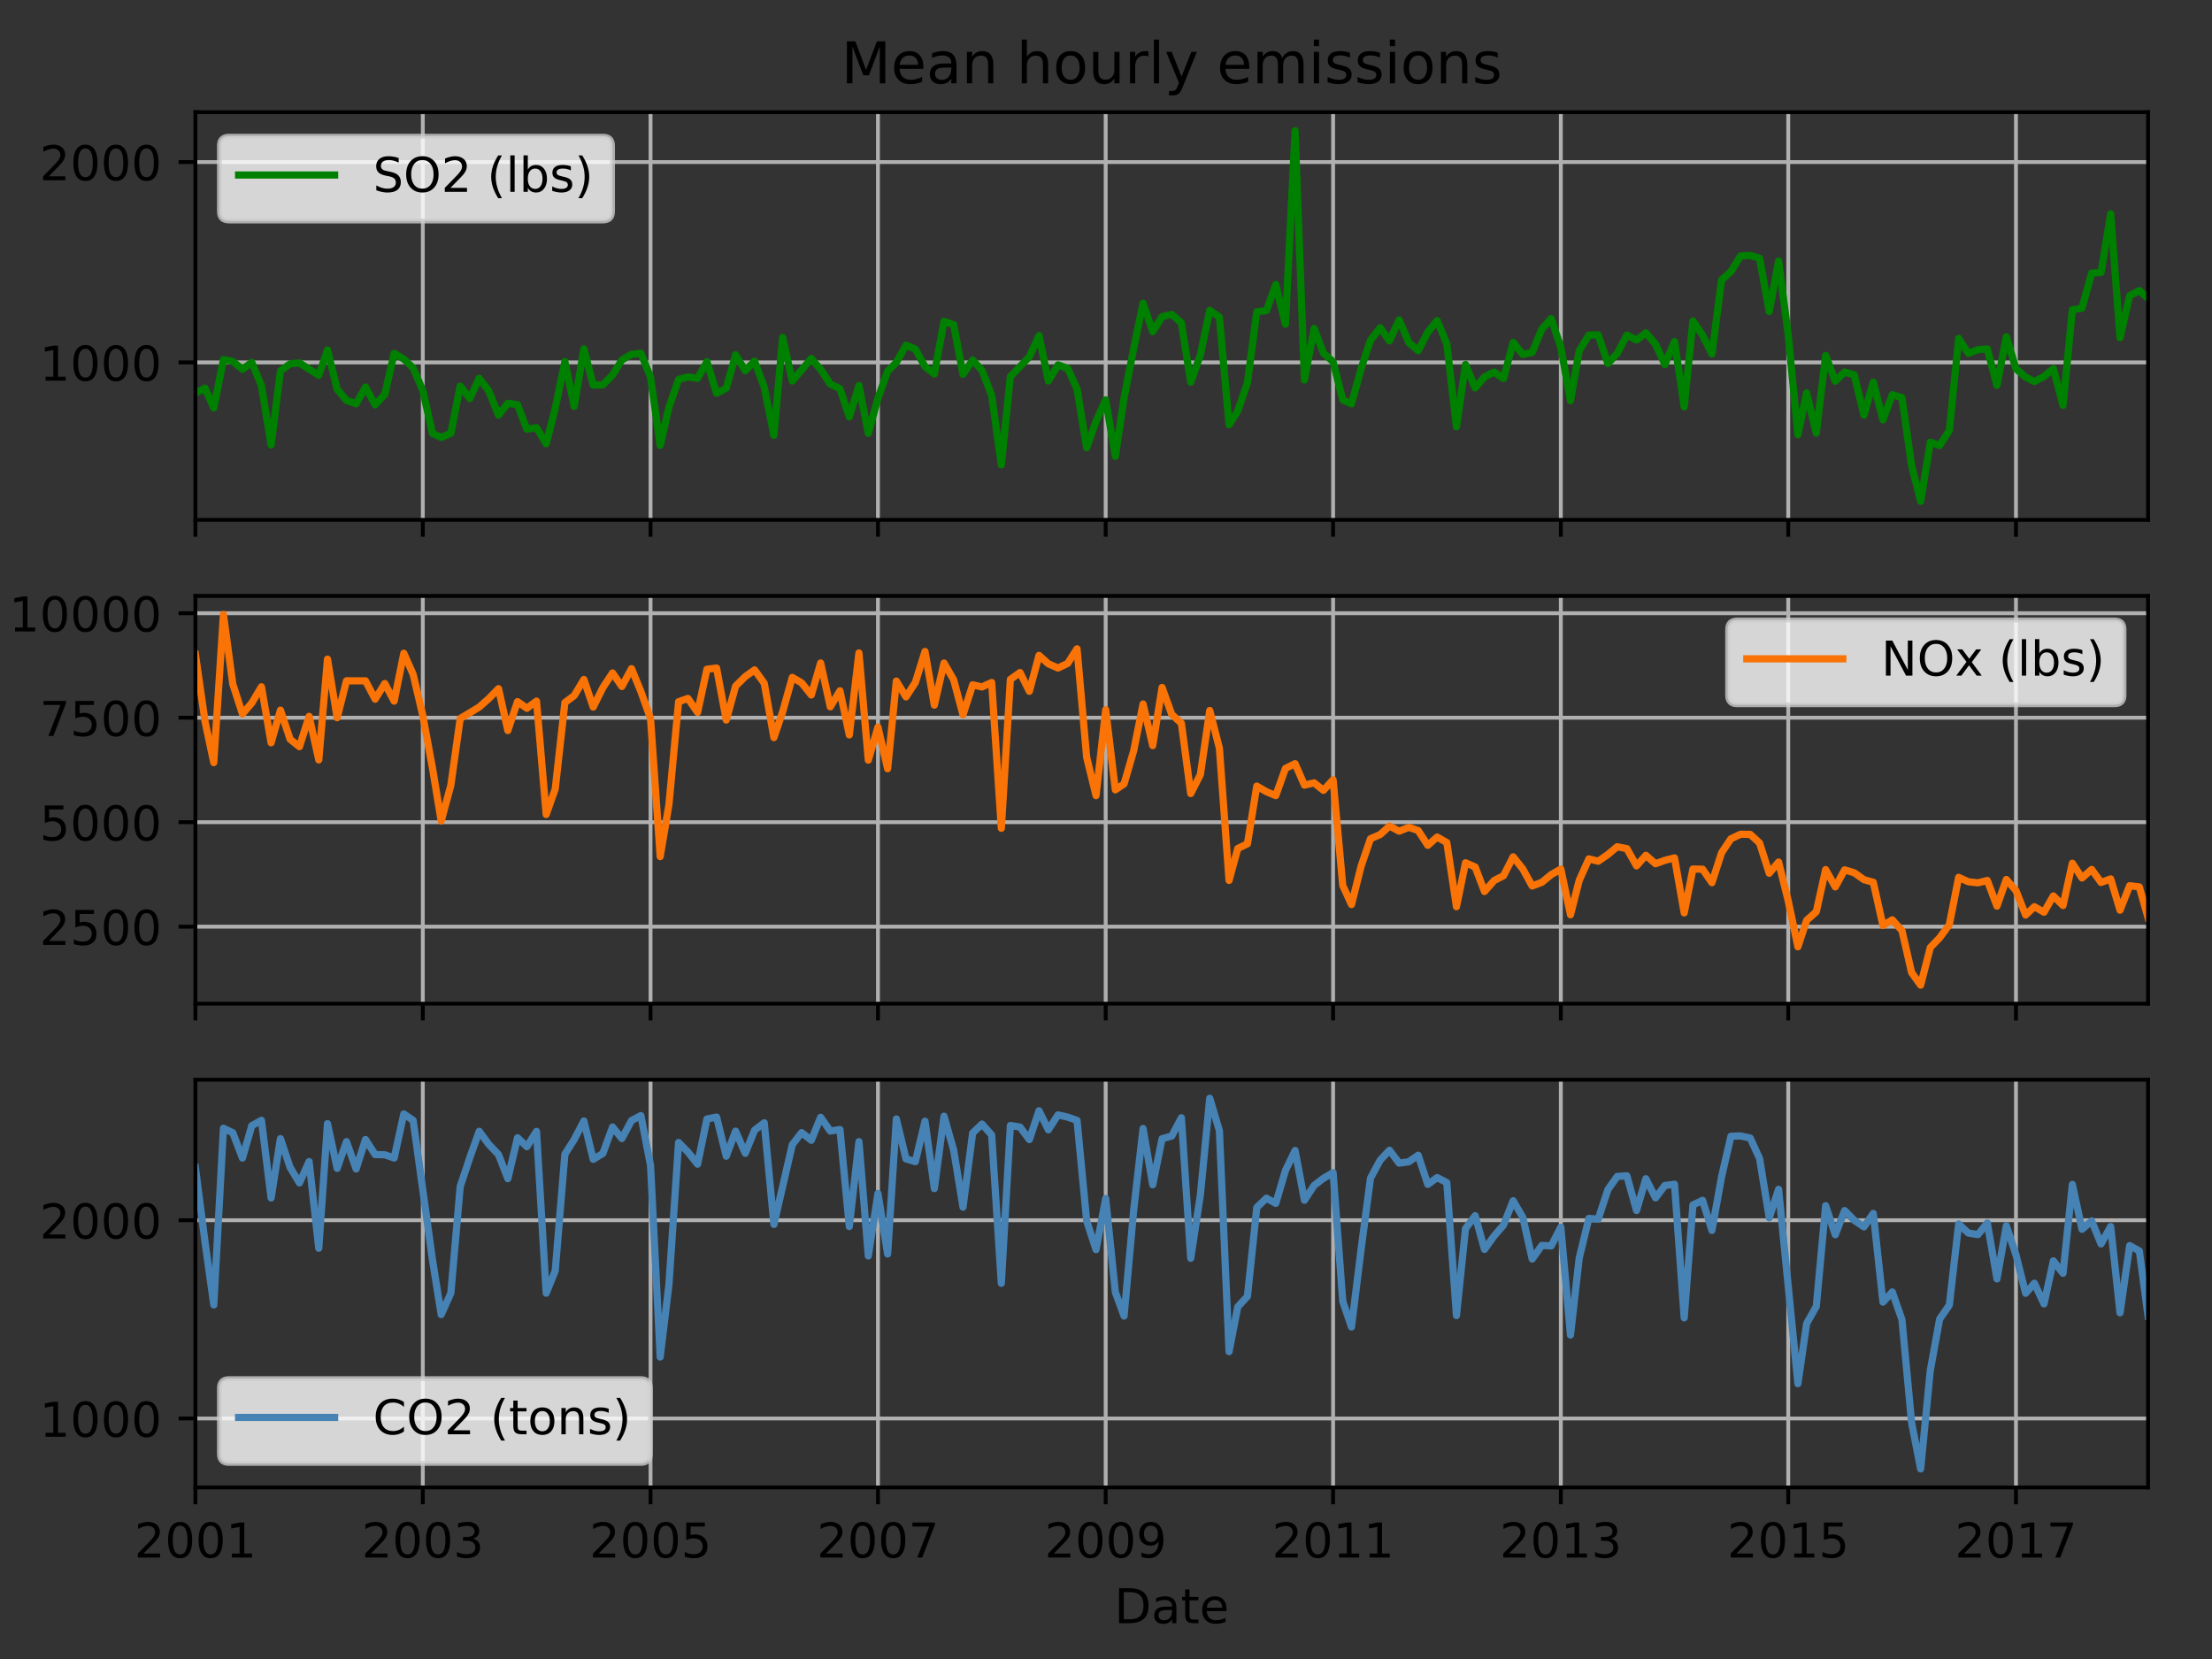 <?xml version="1.0" encoding="utf-8" standalone="no"?>
<!DOCTYPE svg PUBLIC "-//W3C//DTD SVG 1.1//EN"
  "http://www.w3.org/Graphics/SVG/1.1/DTD/svg11.dtd">
<!-- Created with matplotlib (http://matplotlib.org/) -->
<svg height="345.6pt" version="1.1" viewBox="0 0 460.8 345.6" width="460.8pt" xmlns="http://www.w3.org/2000/svg" xmlns:xlink="http://www.w3.org/1999/xlink">
 <rect x="0" y="0" width="460.8" height="345.6" fill="#333333" stroke="none"/>
 <defs>
  <style type="text/css">
*{stroke-linecap:butt;stroke-linejoin:round;}
  </style>
 </defs>
 <g id="figure_1">
  <g id="patch_1">
   <path d="M 0 345.6 
L 460.8 345.6 
L 460.8 0 
L 0 0 
z
" style="fill:none;"/>
  </g>
  <g id="axes_1">
   <g id="patch_2">
    <path d="M 40.705 108.305 
L 447.48 108.305 
L 447.48 23.365 
L 40.705 23.365 
z
" style="fill:none;"/>
   </g>
   <g id="matplotlib.axis_1">
    <g id="xtick_1">
     <g id="line2d_1">
      <path clip-path="url(#p9b82c28b2f)" d="M 40.705 108.305 
L 40.705 23.365 
" style="fill:none;stroke:#b0b0b0;stroke-linecap:square;stroke-width:0.8;"/>
     </g>
     <g id="line2d_2">
      <defs>
       <path d="M 0 0 
L 0 3.5 
" id="mf85a3e4e54" style="stroke:#000000;stroke-width:0.8;"/>
      </defs>
      <g>
       <use style="stroke:#000000;stroke-width:0.8;" x="40.705" xlink:href="#mf85a3e4e54" y="108.305"/>
      </g>
     </g>
    </g>
    <g id="xtick_2">
     <g id="line2d_3">
      <path clip-path="url(#p9b82c28b2f)" d="M 88.08 108.305 
L 88.08 23.365 
" style="fill:none;stroke:#b0b0b0;stroke-linecap:square;stroke-width:0.8;"/>
     </g>
     <g id="line2d_4">
      <g>
       <use style="stroke:#000000;stroke-width:0.8;" x="88.08" xlink:href="#mf85a3e4e54" y="108.305"/>
      </g>
     </g>
    </g>
    <g id="xtick_3">
     <g id="line2d_5">
      <path clip-path="url(#p9b82c28b2f)" d="M 135.52 108.305 
L 135.52 23.365 
" style="fill:none;stroke:#b0b0b0;stroke-linecap:square;stroke-width:0.8;"/>
     </g>
     <g id="line2d_6">
      <g>
       <use style="stroke:#000000;stroke-width:0.8;" x="135.52" xlink:href="#mf85a3e4e54" y="108.305"/>
      </g>
     </g>
    </g>
    <g id="xtick_4">
     <g id="line2d_7">
      <path clip-path="url(#p9b82c28b2f)" d="M 182.895 108.305 
L 182.895 23.365 
" style="fill:none;stroke:#b0b0b0;stroke-linecap:square;stroke-width:0.8;"/>
     </g>
     <g id="line2d_8">
      <g>
       <use style="stroke:#000000;stroke-width:0.8;" x="182.895" xlink:href="#mf85a3e4e54" y="108.305"/>
      </g>
     </g>
    </g>
    <g id="xtick_5">
     <g id="line2d_9">
      <path clip-path="url(#p9b82c28b2f)" d="M 230.334 108.305 
L 230.334 23.365 
" style="fill:none;stroke:#b0b0b0;stroke-linecap:square;stroke-width:0.8;"/>
     </g>
     <g id="line2d_10">
      <g>
       <use style="stroke:#000000;stroke-width:0.8;" x="230.334" xlink:href="#mf85a3e4e54" y="108.305"/>
      </g>
     </g>
    </g>
    <g id="xtick_6">
     <g id="line2d_11">
      <path clip-path="url(#p9b82c28b2f)" d="M 277.709 108.305 
L 277.709 23.365 
" style="fill:none;stroke:#b0b0b0;stroke-linecap:square;stroke-width:0.8;"/>
     </g>
     <g id="line2d_12">
      <g>
       <use style="stroke:#000000;stroke-width:0.8;" x="277.709" xlink:href="#mf85a3e4e54" y="108.305"/>
      </g>
     </g>
    </g>
    <g id="xtick_7">
     <g id="line2d_13">
      <path clip-path="url(#p9b82c28b2f)" d="M 325.149 108.305 
L 325.149 23.365 
" style="fill:none;stroke:#b0b0b0;stroke-linecap:square;stroke-width:0.8;"/>
     </g>
     <g id="line2d_14">
      <g>
       <use style="stroke:#000000;stroke-width:0.8;" x="325.149" xlink:href="#mf85a3e4e54" y="108.305"/>
      </g>
     </g>
    </g>
    <g id="xtick_8">
     <g id="line2d_15">
      <path clip-path="url(#p9b82c28b2f)" d="M 372.524 108.305 
L 372.524 23.365 
" style="fill:none;stroke:#b0b0b0;stroke-linecap:square;stroke-width:0.8;"/>
     </g>
     <g id="line2d_16">
      <g>
       <use style="stroke:#000000;stroke-width:0.8;" x="372.524" xlink:href="#mf85a3e4e54" y="108.305"/>
      </g>
     </g>
    </g>
    <g id="xtick_9">
     <g id="line2d_17">
      <path clip-path="url(#p9b82c28b2f)" d="M 419.964 108.305 
L 419.964 23.365 
" style="fill:none;stroke:#b0b0b0;stroke-linecap:square;stroke-width:0.8;"/>
     </g>
     <g id="line2d_18">
      <g>
       <use style="stroke:#000000;stroke-width:0.8;" x="419.964" xlink:href="#mf85a3e4e54" y="108.305"/>
      </g>
     </g>
    </g>
   </g>
   <g id="matplotlib.axis_2">
    <g id="ytick_1">
     <g id="line2d_19">
      <path clip-path="url(#p9b82c28b2f)" d="M 40.705 75.498 
L 447.48 75.498 
" style="fill:none;stroke:#b0b0b0;stroke-linecap:square;stroke-width:0.8;"/>
     </g>
     <g id="line2d_20">
      <defs>
       <path d="M 0 0 
L -3.5 0 
" id="m826bc22b72" style="stroke:#000000;stroke-width:0.8;"/>
      </defs>
      <g>
       <use style="stroke:#000000;stroke-width:0.8;" x="40.705" xlink:href="#m826bc22b72" y="75.498"/>
      </g>
     </g>
     <g id="text_1">
      <!-- 1000 -->
      <defs>
       <path d="M 12.406 8.297 
L 28.516 8.297 
L 28.516 63.922 
L 10.984 60.406 
L 10.984 69.391 
L 28.422 72.906 
L 38.281 72.906 
L 38.281 8.297 
L 54.391 8.297 
L 54.391 0 
L 12.406 0 
z
" id="DejaVuSans-31"/>
       <path d="M 31.781 66.406 
Q 24.172 66.406 20.328 58.906 
Q 16.5 51.422 16.5 36.375 
Q 16.5 21.391 20.328 13.891 
Q 24.172 6.391 31.781 6.391 
Q 39.453 6.391 43.281 13.891 
Q 47.125 21.391 47.125 36.375 
Q 47.125 51.422 43.281 58.906 
Q 39.453 66.406 31.781 66.406 
z
M 31.781 74.219 
Q 44.047 74.219 50.516 64.516 
Q 56.984 54.828 56.984 36.375 
Q 56.984 17.969 50.516 8.266 
Q 44.047 -1.422 31.781 -1.422 
Q 19.531 -1.422 13.062 8.266 
Q 6.594 17.969 6.594 36.375 
Q 6.594 54.828 13.062 64.516 
Q 19.531 74.219 31.781 74.219 
z
" id="DejaVuSans-30"/>
      </defs>
      <g transform="translate(8.255 79.297)scale(0.1 -0.1)">
       <use xlink:href="#DejaVuSans-31"/>
       <use x="63.623" xlink:href="#DejaVuSans-30"/>
       <use x="127.246" xlink:href="#DejaVuSans-30"/>
       <use x="190.869" xlink:href="#DejaVuSans-30"/>
      </g>
     </g>
    </g>
    <g id="ytick_2">
     <g id="line2d_21">
      <path clip-path="url(#p9b82c28b2f)" d="M 40.705 33.757 
L 447.48 33.757 
" style="fill:none;stroke:#b0b0b0;stroke-linecap:square;stroke-width:0.8;"/>
     </g>
     <g id="line2d_22">
      <g>
       <use style="stroke:#000000;stroke-width:0.8;" x="40.705" xlink:href="#m826bc22b72" y="33.757"/>
      </g>
     </g>
     <g id="text_2">
      <!-- 2000 -->
      <defs>
       <path d="M 19.188 8.297 
L 53.609 8.297 
L 53.609 0 
L 7.328 0 
L 7.328 8.297 
Q 12.938 14.109 22.625 23.891 
Q 32.328 33.688 34.812 36.531 
Q 39.547 41.844 41.422 45.531 
Q 43.312 49.219 43.312 52.781 
Q 43.312 58.594 39.234 62.25 
Q 35.156 65.922 28.609 65.922 
Q 23.969 65.922 18.812 64.312 
Q 13.672 62.703 7.812 59.422 
L 7.812 69.391 
Q 13.766 71.781 18.938 73 
Q 24.125 74.219 28.422 74.219 
Q 39.75 74.219 46.484 68.547 
Q 53.219 62.891 53.219 53.422 
Q 53.219 48.922 51.531 44.891 
Q 49.859 40.875 45.406 35.406 
Q 44.188 33.984 37.641 27.219 
Q 31.109 20.453 19.188 8.297 
z
" id="DejaVuSans-32"/>
      </defs>
      <g transform="translate(8.255 37.556)scale(0.1 -0.1)">
       <use xlink:href="#DejaVuSans-32"/>
       <use x="63.623" xlink:href="#DejaVuSans-30"/>
       <use x="127.246" xlink:href="#DejaVuSans-30"/>
       <use x="190.869" xlink:href="#DejaVuSans-30"/>
      </g>
     </g>
    </g>
   </g>
   <g id="line2d_23">
    <path clip-path="url(#p9b82c28b2f)" d="M 40.705 81.871 
L 42.717 80.866 
L 44.534 84.978 
L 46.546 74.907 
L 48.493 75.292 
L 50.504 76.924 
L 52.451 75.485 
L 54.463 80.332 
L 56.475 92.694 
L 58.422 77.264 
L 60.434 75.796 
L 62.381 75.608 
L 66.404 78.176 
L 68.221 72.914 
L 70.233 81.072 
L 72.18 83.418 
L 74.192 84.115 
L 76.139 80.639 
L 78.151 84.328 
L 80.162 82.152 
L 82.109 73.612 
L 84.121 74.794 
L 86.068 76.655 
L 88.08 81.373 
L 90.092 90.298 
L 91.909 91.12 
L 93.921 90.242 
L 95.868 80.433 
L 97.879 83.023 
L 99.826 78.796 
L 101.838 81.458 
L 103.85 86.472 
L 105.797 84.006 
L 107.809 84.308 
L 109.756 89.411 
L 111.767 89.088 
L 113.779 92.441 
L 115.661 85.067 
L 117.673 75.31 
L 119.62 84.661 
L 121.632 72.663 
L 123.579 80.205 
L 125.59 80.183 
L 127.602 78.127 
L 129.549 74.98 
L 131.561 73.816 
L 133.508 73.598 
L 135.52 78.548 
L 137.531 92.766 
L 139.349 84.84 
L 141.36 79.043 
L 143.307 78.518 
L 145.319 78.824 
L 147.266 75.342 
L 149.278 81.919 
L 151.29 80.876 
L 153.237 73.908 
L 155.248 77.218 
L 157.195 75.223 
L 159.207 80.664 
L 161.219 90.681 
L 163.036 70.287 
L 165.048 79.367 
L 169.007 74.674 
L 170.953 76.945 
L 172.965 80.006 
L 174.977 80.985 
L 176.924 86.853 
L 178.936 80.31 
L 180.883 90.278 
L 182.895 82.953 
L 184.906 77.35 
L 186.723 75.497 
L 188.735 71.903 
L 190.682 72.722 
L 192.694 76.365 
L 194.641 77.902 
L 196.653 66.951 
L 198.665 67.638 
L 200.611 77.976 
L 202.623 75 
L 204.57 77.163 
L 206.582 82.367 
L 208.594 96.841 
L 210.476 78.448 
L 214.435 74.33 
L 216.446 69.914 
L 218.393 79.378 
L 220.405 76.004 
L 222.417 76.743 
L 224.364 81.03 
L 226.376 93.277 
L 228.323 87.74 
L 230.334 83.306 
L 232.346 95.067 
L 234.163 82.915 
L 236.175 72.547 
L 238.122 63.16 
L 240.134 69.097 
L 242.081 65.961 
L 244.093 65.493 
L 246.104 67.26 
L 248.051 79.622 
L 250.063 73.92 
L 252.01 64.642 
L 254.022 66.062 
L 256.034 88.471 
L 257.851 85.611 
L 259.862 79.731 
L 261.809 64.929 
L 263.821 64.708 
L 265.768 59.268 
L 267.78 67.541 
L 269.792 27.226 
L 271.739 79.165 
L 273.75 68.43 
L 275.697 73.548 
L 277.709 75.363 
L 279.721 83.298 
L 281.538 84.129 
L 283.55 76.783 
L 285.497 70.874 
L 287.509 68.268 
L 289.456 71.003 
L 291.467 66.627 
L 293.479 71.354 
L 295.426 73.056 
L 297.438 69.204 
L 299.385 66.784 
L 301.397 71.622 
L 303.408 88.923 
L 305.29 75.923 
L 307.302 80.807 
L 309.249 78.509 
L 311.261 77.494 
L 313.208 78.846 
L 315.22 71.321 
L 317.232 73.842 
L 319.178 73.403 
L 321.19 68.566 
L 323.137 66.367 
L 325.149 72.355 
L 327.161 83.46 
L 328.978 73.075 
L 330.99 69.8 
L 332.937 69.769 
L 334.948 75.743 
L 336.895 73.637 
L 338.907 69.801 
L 340.919 70.845 
L 342.866 69.332 
L 344.878 71.693 
L 346.825 75.945 
L 348.836 71.135 
L 350.848 84.752 
L 352.665 66.869 
L 354.677 69.828 
L 356.624 73.738 
L 358.636 58.314 
L 360.583 56.574 
L 362.595 53.318 
L 364.606 53.212 
L 366.553 53.791 
L 368.565 64.899 
L 370.512 54.385 
L 372.524 69.811 
L 374.536 90.562 
L 376.353 81.849 
L 378.365 90.234 
L 380.312 74.047 
L 382.323 79.41 
L 384.27 77.504 
L 386.282 78.103 
L 388.294 86.482 
L 390.241 79.608 
L 392.253 87.457 
L 394.199 82.214 
L 396.211 82.844 
L 398.223 96.999 
L 400.105 104.444 
L 402.117 92.12 
L 404.064 92.812 
L 406.076 89.674 
L 408.023 70.488 
L 410.034 73.618 
L 412.046 72.826 
L 413.993 72.691 
L 416.005 80.27 
L 417.952 70.145 
L 419.964 76.828 
L 421.975 78.56 
L 423.793 79.477 
L 425.804 78.427 
L 427.751 76.794 
L 429.763 84.455 
L 431.71 64.541 
L 433.722 64.201 
L 435.734 56.872 
L 437.681 56.785 
L 439.692 44.558 
L 441.639 70.343 
L 443.651 61.589 
L 445.663 60.538 
L 447.48 62.171 
L 447.48 62.171 
" style="fill:none;stroke:#008000;stroke-linecap:square;stroke-width:1.5;"/>
   </g>
   <g id="patch_3">
    <path d="M 40.705 108.305 
L 40.705 23.365 
" style="fill:none;stroke:#000000;stroke-linecap:square;stroke-linejoin:miter;stroke-width:0.8;"/>
   </g>
   <g id="patch_4">
    <path d="M 447.48 108.305 
L 447.48 23.365 
" style="fill:none;stroke:#000000;stroke-linecap:square;stroke-linejoin:miter;stroke-width:0.8;"/>
   </g>
   <g id="patch_5">
    <path d="M 40.705 108.305 
L 447.48 108.305 
" style="fill:none;stroke:#000000;stroke-linecap:square;stroke-linejoin:miter;stroke-width:0.8;"/>
   </g>
   <g id="patch_6">
    <path d="M 40.705 23.365 
L 447.48 23.365 
" style="fill:none;stroke:#000000;stroke-linecap:square;stroke-linejoin:miter;stroke-width:0.8;"/>
   </g>
   <g id="text_3">
    <!-- Mean hourly emissions -->
    <defs>
     <path d="M 9.812 72.906 
L 24.516 72.906 
L 43.109 23.297 
L 61.812 72.906 
L 76.516 72.906 
L 76.516 0 
L 66.891 0 
L 66.891 64.016 
L 48.094 14.016 
L 38.188 14.016 
L 19.391 64.016 
L 19.391 0 
L 9.812 0 
z
" id="DejaVuSans-4d"/>
     <path d="M 56.203 29.594 
L 56.203 25.203 
L 14.891 25.203 
Q 15.484 15.922 20.484 11.062 
Q 25.484 6.203 34.422 6.203 
Q 39.594 6.203 44.453 7.469 
Q 49.312 8.734 54.109 11.281 
L 54.109 2.781 
Q 49.266 0.734 44.188 -0.344 
Q 39.109 -1.422 33.891 -1.422 
Q 20.797 -1.422 13.156 6.188 
Q 5.516 13.812 5.516 26.812 
Q 5.516 40.234 12.766 48.109 
Q 20.016 56 32.328 56 
Q 43.359 56 49.781 48.891 
Q 56.203 41.797 56.203 29.594 
z
M 47.219 32.234 
Q 47.125 39.594 43.094 43.984 
Q 39.062 48.391 32.422 48.391 
Q 24.906 48.391 20.391 44.141 
Q 15.875 39.891 15.188 32.172 
z
" id="DejaVuSans-65"/>
     <path d="M 34.281 27.484 
Q 23.391 27.484 19.188 25 
Q 14.984 22.516 14.984 16.5 
Q 14.984 11.719 18.141 8.906 
Q 21.297 6.109 26.703 6.109 
Q 34.188 6.109 38.703 11.406 
Q 43.219 16.703 43.219 25.484 
L 43.219 27.484 
z
M 52.203 31.203 
L 52.203 0 
L 43.219 0 
L 43.219 8.297 
Q 40.141 3.328 35.547 0.953 
Q 30.953 -1.422 24.312 -1.422 
Q 15.922 -1.422 10.953 3.297 
Q 6 8.016 6 15.922 
Q 6 25.141 12.172 29.828 
Q 18.359 34.516 30.609 34.516 
L 43.219 34.516 
L 43.219 35.406 
Q 43.219 41.609 39.141 45 
Q 35.062 48.391 27.688 48.391 
Q 23 48.391 18.547 47.266 
Q 14.109 46.141 10.016 43.891 
L 10.016 52.203 
Q 14.938 54.109 19.578 55.047 
Q 24.219 56 28.609 56 
Q 40.484 56 46.344 49.844 
Q 52.203 43.703 52.203 31.203 
z
" id="DejaVuSans-61"/>
     <path d="M 54.891 33.016 
L 54.891 0 
L 45.906 0 
L 45.906 32.719 
Q 45.906 40.484 42.875 44.328 
Q 39.844 48.188 33.797 48.188 
Q 26.516 48.188 22.312 43.547 
Q 18.109 38.922 18.109 30.906 
L 18.109 0 
L 9.078 0 
L 9.078 54.688 
L 18.109 54.688 
L 18.109 46.188 
Q 21.344 51.125 25.703 53.562 
Q 30.078 56 35.797 56 
Q 45.219 56 50.047 50.172 
Q 54.891 44.344 54.891 33.016 
z
" id="DejaVuSans-6e"/>
     <path id="DejaVuSans-20"/>
     <path d="M 54.891 33.016 
L 54.891 0 
L 45.906 0 
L 45.906 32.719 
Q 45.906 40.484 42.875 44.328 
Q 39.844 48.188 33.797 48.188 
Q 26.516 48.188 22.312 43.547 
Q 18.109 38.922 18.109 30.906 
L 18.109 0 
L 9.078 0 
L 9.078 75.984 
L 18.109 75.984 
L 18.109 46.188 
Q 21.344 51.125 25.703 53.562 
Q 30.078 56 35.797 56 
Q 45.219 56 50.047 50.172 
Q 54.891 44.344 54.891 33.016 
z
" id="DejaVuSans-68"/>
     <path d="M 30.609 48.391 
Q 23.391 48.391 19.188 42.75 
Q 14.984 37.109 14.984 27.297 
Q 14.984 17.484 19.156 11.844 
Q 23.344 6.203 30.609 6.203 
Q 37.797 6.203 41.984 11.859 
Q 46.188 17.531 46.188 27.297 
Q 46.188 37.016 41.984 42.703 
Q 37.797 48.391 30.609 48.391 
z
M 30.609 56 
Q 42.328 56 49.016 48.375 
Q 55.719 40.766 55.719 27.297 
Q 55.719 13.875 49.016 6.219 
Q 42.328 -1.422 30.609 -1.422 
Q 18.844 -1.422 12.172 6.219 
Q 5.516 13.875 5.516 27.297 
Q 5.516 40.766 12.172 48.375 
Q 18.844 56 30.609 56 
z
" id="DejaVuSans-6f"/>
     <path d="M 8.5 21.578 
L 8.5 54.688 
L 17.484 54.688 
L 17.484 21.922 
Q 17.484 14.156 20.5 10.266 
Q 23.531 6.391 29.594 6.391 
Q 36.859 6.391 41.078 11.031 
Q 45.312 15.672 45.312 23.688 
L 45.312 54.688 
L 54.297 54.688 
L 54.297 0 
L 45.312 0 
L 45.312 8.406 
Q 42.047 3.422 37.719 1 
Q 33.406 -1.422 27.688 -1.422 
Q 18.266 -1.422 13.375 4.438 
Q 8.5 10.297 8.5 21.578 
z
M 31.109 56 
z
" id="DejaVuSans-75"/>
     <path d="M 41.109 46.297 
Q 39.594 47.172 37.812 47.578 
Q 36.031 48 33.891 48 
Q 26.266 48 22.188 43.047 
Q 18.109 38.094 18.109 28.812 
L 18.109 0 
L 9.078 0 
L 9.078 54.688 
L 18.109 54.688 
L 18.109 46.188 
Q 20.953 51.172 25.484 53.578 
Q 30.031 56 36.531 56 
Q 37.453 56 38.578 55.875 
Q 39.703 55.766 41.062 55.516 
z
" id="DejaVuSans-72"/>
     <path d="M 9.422 75.984 
L 18.406 75.984 
L 18.406 0 
L 9.422 0 
z
" id="DejaVuSans-6c"/>
     <path d="M 32.172 -5.078 
Q 28.375 -14.844 24.75 -17.812 
Q 21.141 -20.797 15.094 -20.797 
L 7.906 -20.797 
L 7.906 -13.281 
L 13.188 -13.281 
Q 16.891 -13.281 18.938 -11.516 
Q 21 -9.766 23.484 -3.219 
L 25.094 0.875 
L 2.984 54.688 
L 12.5 54.688 
L 29.594 11.922 
L 46.688 54.688 
L 56.203 54.688 
z
" id="DejaVuSans-79"/>
     <path d="M 52 44.188 
Q 55.375 50.25 60.062 53.125 
Q 64.75 56 71.094 56 
Q 79.641 56 84.281 50.016 
Q 88.922 44.047 88.922 33.016 
L 88.922 0 
L 79.891 0 
L 79.891 32.719 
Q 79.891 40.578 77.094 44.375 
Q 74.312 48.188 68.609 48.188 
Q 61.625 48.188 57.562 43.547 
Q 53.516 38.922 53.516 30.906 
L 53.516 0 
L 44.484 0 
L 44.484 32.719 
Q 44.484 40.625 41.703 44.406 
Q 38.922 48.188 33.109 48.188 
Q 26.219 48.188 22.156 43.531 
Q 18.109 38.875 18.109 30.906 
L 18.109 0 
L 9.078 0 
L 9.078 54.688 
L 18.109 54.688 
L 18.109 46.188 
Q 21.188 51.219 25.484 53.609 
Q 29.781 56 35.688 56 
Q 41.656 56 45.828 52.969 
Q 50 49.953 52 44.188 
z
" id="DejaVuSans-6d"/>
     <path d="M 9.422 54.688 
L 18.406 54.688 
L 18.406 0 
L 9.422 0 
z
M 9.422 75.984 
L 18.406 75.984 
L 18.406 64.594 
L 9.422 64.594 
z
" id="DejaVuSans-69"/>
     <path d="M 44.281 53.078 
L 44.281 44.578 
Q 40.484 46.531 36.375 47.5 
Q 32.281 48.484 27.875 48.484 
Q 21.188 48.484 17.844 46.438 
Q 14.5 44.391 14.5 40.281 
Q 14.5 37.156 16.891 35.375 
Q 19.281 33.594 26.516 31.984 
L 29.594 31.297 
Q 39.156 29.25 43.188 25.516 
Q 47.219 21.781 47.219 15.094 
Q 47.219 7.469 41.188 3.016 
Q 35.156 -1.422 24.609 -1.422 
Q 20.219 -1.422 15.453 -0.562 
Q 10.688 0.297 5.422 2 
L 5.422 11.281 
Q 10.406 8.688 15.234 7.391 
Q 20.062 6.109 24.812 6.109 
Q 31.156 6.109 34.562 8.281 
Q 37.984 10.453 37.984 14.406 
Q 37.984 18.062 35.516 20.016 
Q 33.062 21.969 24.703 23.781 
L 21.578 24.516 
Q 13.234 26.266 9.516 29.906 
Q 5.812 33.547 5.812 39.891 
Q 5.812 47.609 11.281 51.797 
Q 16.75 56 26.812 56 
Q 31.781 56 36.172 55.266 
Q 40.578 54.547 44.281 53.078 
z
" id="DejaVuSans-73"/>
    </defs>
    <g transform="translate(175.249 17.365)scale(0.12 -0.12)">
     <use xlink:href="#DejaVuSans-4d"/>
     <use x="86.279" xlink:href="#DejaVuSans-65"/>
     <use x="147.803" xlink:href="#DejaVuSans-61"/>
     <use x="209.082" xlink:href="#DejaVuSans-6e"/>
     <use x="272.461" xlink:href="#DejaVuSans-20"/>
     <use x="304.248" xlink:href="#DejaVuSans-68"/>
     <use x="367.627" xlink:href="#DejaVuSans-6f"/>
     <use x="428.809" xlink:href="#DejaVuSans-75"/>
     <use x="492.188" xlink:href="#DejaVuSans-72"/>
     <use x="533.301" xlink:href="#DejaVuSans-6c"/>
     <use x="561.084" xlink:href="#DejaVuSans-79"/>
     <use x="620.264" xlink:href="#DejaVuSans-20"/>
     <use x="652.051" xlink:href="#DejaVuSans-65"/>
     <use x="713.574" xlink:href="#DejaVuSans-6d"/>
     <use x="810.986" xlink:href="#DejaVuSans-69"/>
     <use x="838.77" xlink:href="#DejaVuSans-73"/>
     <use x="890.869" xlink:href="#DejaVuSans-73"/>
     <use x="942.969" xlink:href="#DejaVuSans-69"/>
     <use x="970.752" xlink:href="#DejaVuSans-6f"/>
     <use x="1031.934" xlink:href="#DejaVuSans-6e"/>
     <use x="1095.312" xlink:href="#DejaVuSans-73"/>
    </g>
   </g>
   <g id="legend_1">
    <g id="patch_7">
     <path d="M 47.705 46.043 
L 125.605 46.043 
Q 127.605 46.043 127.605 44.043 
L 127.605 30.365 
Q 127.605 28.365 125.605 28.365 
L 47.705 28.365 
Q 45.705 28.365 45.705 30.365 
L 45.705 44.043 
Q 45.705 46.043 47.705 46.043 
z
" style="fill:#ffffff;opacity:0.8;stroke:#cccccc;stroke-linejoin:miter;"/>
    </g>
    <g id="line2d_24">
     <path d="M 49.705 36.463 
L 69.705 36.463 
" style="fill:none;stroke:#008000;stroke-linecap:square;stroke-width:1.5;"/>
    </g>
    <g id="line2d_25"/>
    <g id="text_4">
     <!-- SO2 (lbs) -->
     <defs>
      <path d="M 53.516 70.516 
L 53.516 60.891 
Q 47.906 63.578 42.922 64.891 
Q 37.938 66.219 33.297 66.219 
Q 25.25 66.219 20.875 63.094 
Q 16.5 59.969 16.5 54.203 
Q 16.5 49.359 19.406 46.891 
Q 22.312 44.438 30.422 42.922 
L 36.375 41.703 
Q 47.406 39.594 52.656 34.297 
Q 57.906 29 57.906 20.125 
Q 57.906 9.516 50.797 4.047 
Q 43.703 -1.422 29.984 -1.422 
Q 24.812 -1.422 18.969 -0.25 
Q 13.141 0.922 6.891 3.219 
L 6.891 13.375 
Q 12.891 10.016 18.656 8.297 
Q 24.422 6.594 29.984 6.594 
Q 38.422 6.594 43.016 9.906 
Q 47.609 13.234 47.609 19.391 
Q 47.609 24.75 44.312 27.781 
Q 41.016 30.812 33.5 32.328 
L 27.484 33.5 
Q 16.453 35.688 11.516 40.375 
Q 6.594 45.062 6.594 53.422 
Q 6.594 63.094 13.406 68.656 
Q 20.219 74.219 32.172 74.219 
Q 37.312 74.219 42.625 73.281 
Q 47.953 72.359 53.516 70.516 
z
" id="DejaVuSans-53"/>
      <path d="M 39.406 66.219 
Q 28.656 66.219 22.328 58.203 
Q 16.016 50.203 16.016 36.375 
Q 16.016 22.609 22.328 14.594 
Q 28.656 6.594 39.406 6.594 
Q 50.141 6.594 56.422 14.594 
Q 62.703 22.609 62.703 36.375 
Q 62.703 50.203 56.422 58.203 
Q 50.141 66.219 39.406 66.219 
z
M 39.406 74.219 
Q 54.734 74.219 63.906 63.938 
Q 73.094 53.656 73.094 36.375 
Q 73.094 19.141 63.906 8.859 
Q 54.734 -1.422 39.406 -1.422 
Q 24.031 -1.422 14.812 8.828 
Q 5.609 19.094 5.609 36.375 
Q 5.609 53.656 14.812 63.938 
Q 24.031 74.219 39.406 74.219 
z
" id="DejaVuSans-4f"/>
      <path d="M 31 75.875 
Q 24.469 64.656 21.281 53.656 
Q 18.109 42.672 18.109 31.391 
Q 18.109 20.125 21.312 9.062 
Q 24.516 -2 31 -13.188 
L 23.188 -13.188 
Q 15.875 -1.703 12.234 9.375 
Q 8.594 20.453 8.594 31.391 
Q 8.594 42.281 12.203 53.312 
Q 15.828 64.359 23.188 75.875 
z
" id="DejaVuSans-28"/>
      <path d="M 48.688 27.297 
Q 48.688 37.203 44.609 42.844 
Q 40.531 48.484 33.406 48.484 
Q 26.266 48.484 22.188 42.844 
Q 18.109 37.203 18.109 27.297 
Q 18.109 17.391 22.188 11.75 
Q 26.266 6.109 33.406 6.109 
Q 40.531 6.109 44.609 11.75 
Q 48.688 17.391 48.688 27.297 
z
M 18.109 46.391 
Q 20.953 51.266 25.266 53.625 
Q 29.594 56 35.594 56 
Q 45.562 56 51.781 48.094 
Q 58.016 40.188 58.016 27.297 
Q 58.016 14.406 51.781 6.484 
Q 45.562 -1.422 35.594 -1.422 
Q 29.594 -1.422 25.266 0.953 
Q 20.953 3.328 18.109 8.203 
L 18.109 0 
L 9.078 0 
L 9.078 75.984 
L 18.109 75.984 
z
" id="DejaVuSans-62"/>
      <path d="M 8.016 75.875 
L 15.828 75.875 
Q 23.141 64.359 26.781 53.312 
Q 30.422 42.281 30.422 31.391 
Q 30.422 20.453 26.781 9.375 
Q 23.141 -1.703 15.828 -13.188 
L 8.016 -13.188 
Q 14.5 -2 17.703 9.062 
Q 20.906 20.125 20.906 31.391 
Q 20.906 42.672 17.703 53.656 
Q 14.5 64.656 8.016 75.875 
z
" id="DejaVuSans-29"/>
     </defs>
     <g transform="translate(77.705 39.963)scale(0.1 -0.1)">
      <use xlink:href="#DejaVuSans-53"/>
      <use x="63.477" xlink:href="#DejaVuSans-4f"/>
      <use x="142.188" xlink:href="#DejaVuSans-32"/>
      <use x="205.811" xlink:href="#DejaVuSans-20"/>
      <use x="237.598" xlink:href="#DejaVuSans-28"/>
      <use x="276.611" xlink:href="#DejaVuSans-6c"/>
      <use x="304.395" xlink:href="#DejaVuSans-62"/>
      <use x="367.871" xlink:href="#DejaVuSans-73"/>
      <use x="419.971" xlink:href="#DejaVuSans-29"/>
     </g>
    </g>
   </g>
  </g>
  <g id="axes_2">
   <g id="patch_8">
    <path d="M 40.705 209.084 
L 447.48 209.084 
L 447.48 124.145 
L 40.705 124.145 
z
" style="fill:none;"/>
   </g>
   <g id="matplotlib.axis_3">
    <g id="xtick_10">
     <g id="line2d_26">
      <path clip-path="url(#p0c79357931)" d="M 40.705 209.084 
L 40.705 124.145 
" style="fill:none;stroke:#b0b0b0;stroke-linecap:square;stroke-width:0.8;"/>
     </g>
     <g id="line2d_27">
      <g>
       <use style="stroke:#000000;stroke-width:0.8;" x="40.705" xlink:href="#mf85a3e4e54" y="209.084"/>
      </g>
     </g>
    </g>
    <g id="xtick_11">
     <g id="line2d_28">
      <path clip-path="url(#p0c79357931)" d="M 88.08 209.084 
L 88.08 124.145 
" style="fill:none;stroke:#b0b0b0;stroke-linecap:square;stroke-width:0.8;"/>
     </g>
     <g id="line2d_29">
      <g>
       <use style="stroke:#000000;stroke-width:0.8;" x="88.08" xlink:href="#mf85a3e4e54" y="209.084"/>
      </g>
     </g>
    </g>
    <g id="xtick_12">
     <g id="line2d_30">
      <path clip-path="url(#p0c79357931)" d="M 135.52 209.084 
L 135.52 124.145 
" style="fill:none;stroke:#b0b0b0;stroke-linecap:square;stroke-width:0.8;"/>
     </g>
     <g id="line2d_31">
      <g>
       <use style="stroke:#000000;stroke-width:0.8;" x="135.52" xlink:href="#mf85a3e4e54" y="209.084"/>
      </g>
     </g>
    </g>
    <g id="xtick_13">
     <g id="line2d_32">
      <path clip-path="url(#p0c79357931)" d="M 182.895 209.084 
L 182.895 124.145 
" style="fill:none;stroke:#b0b0b0;stroke-linecap:square;stroke-width:0.8;"/>
     </g>
     <g id="line2d_33">
      <g>
       <use style="stroke:#000000;stroke-width:0.8;" x="182.895" xlink:href="#mf85a3e4e54" y="209.084"/>
      </g>
     </g>
    </g>
    <g id="xtick_14">
     <g id="line2d_34">
      <path clip-path="url(#p0c79357931)" d="M 230.334 209.084 
L 230.334 124.145 
" style="fill:none;stroke:#b0b0b0;stroke-linecap:square;stroke-width:0.8;"/>
     </g>
     <g id="line2d_35">
      <g>
       <use style="stroke:#000000;stroke-width:0.8;" x="230.334" xlink:href="#mf85a3e4e54" y="209.084"/>
      </g>
     </g>
    </g>
    <g id="xtick_15">
     <g id="line2d_36">
      <path clip-path="url(#p0c79357931)" d="M 277.709 209.084 
L 277.709 124.145 
" style="fill:none;stroke:#b0b0b0;stroke-linecap:square;stroke-width:0.8;"/>
     </g>
     <g id="line2d_37">
      <g>
       <use style="stroke:#000000;stroke-width:0.8;" x="277.709" xlink:href="#mf85a3e4e54" y="209.084"/>
      </g>
     </g>
    </g>
    <g id="xtick_16">
     <g id="line2d_38">
      <path clip-path="url(#p0c79357931)" d="M 325.149 209.084 
L 325.149 124.145 
" style="fill:none;stroke:#b0b0b0;stroke-linecap:square;stroke-width:0.8;"/>
     </g>
     <g id="line2d_39">
      <g>
       <use style="stroke:#000000;stroke-width:0.8;" x="325.149" xlink:href="#mf85a3e4e54" y="209.084"/>
      </g>
     </g>
    </g>
    <g id="xtick_17">
     <g id="line2d_40">
      <path clip-path="url(#p0c79357931)" d="M 372.524 209.084 
L 372.524 124.145 
" style="fill:none;stroke:#b0b0b0;stroke-linecap:square;stroke-width:0.8;"/>
     </g>
     <g id="line2d_41">
      <g>
       <use style="stroke:#000000;stroke-width:0.8;" x="372.524" xlink:href="#mf85a3e4e54" y="209.084"/>
      </g>
     </g>
    </g>
    <g id="xtick_18">
     <g id="line2d_42">
      <path clip-path="url(#p0c79357931)" d="M 419.964 209.084 
L 419.964 124.145 
" style="fill:none;stroke:#b0b0b0;stroke-linecap:square;stroke-width:0.8;"/>
     </g>
     <g id="line2d_43">
      <g>
       <use style="stroke:#000000;stroke-width:0.8;" x="419.964" xlink:href="#mf85a3e4e54" y="209.084"/>
      </g>
     </g>
    </g>
   </g>
   <g id="matplotlib.axis_4">
    <g id="ytick_3">
     <g id="line2d_44">
      <path clip-path="url(#p0c79357931)" d="M 40.705 193.044 
L 447.48 193.044 
" style="fill:none;stroke:#b0b0b0;stroke-linecap:square;stroke-width:0.8;"/>
     </g>
     <g id="line2d_45">
      <g>
       <use style="stroke:#000000;stroke-width:0.8;" x="40.705" xlink:href="#m826bc22b72" y="193.044"/>
      </g>
     </g>
     <g id="text_5">
      <!-- 2500 -->
      <defs>
       <path d="M 10.797 72.906 
L 49.516 72.906 
L 49.516 64.594 
L 19.828 64.594 
L 19.828 46.734 
Q 21.969 47.469 24.109 47.828 
Q 26.266 48.188 28.422 48.188 
Q 40.625 48.188 47.75 41.5 
Q 54.891 34.812 54.891 23.391 
Q 54.891 11.625 47.562 5.094 
Q 40.234 -1.422 26.906 -1.422 
Q 22.312 -1.422 17.547 -0.641 
Q 12.797 0.141 7.719 1.703 
L 7.719 11.625 
Q 12.109 9.234 16.797 8.062 
Q 21.484 6.891 26.703 6.891 
Q 35.156 6.891 40.078 11.328 
Q 45.016 15.766 45.016 23.391 
Q 45.016 31 40.078 35.438 
Q 35.156 39.891 26.703 39.891 
Q 22.75 39.891 18.812 39.016 
Q 14.891 38.141 10.797 36.281 
z
" id="DejaVuSans-35"/>
      </defs>
      <g transform="translate(8.255 196.844)scale(0.1 -0.1)">
       <use xlink:href="#DejaVuSans-32"/>
       <use x="63.623" xlink:href="#DejaVuSans-35"/>
       <use x="127.246" xlink:href="#DejaVuSans-30"/>
       <use x="190.869" xlink:href="#DejaVuSans-30"/>
      </g>
     </g>
    </g>
    <g id="ytick_4">
     <g id="line2d_46">
      <path clip-path="url(#p0c79357931)" d="M 40.705 171.278 
L 447.48 171.278 
" style="fill:none;stroke:#b0b0b0;stroke-linecap:square;stroke-width:0.8;"/>
     </g>
     <g id="line2d_47">
      <g>
       <use style="stroke:#000000;stroke-width:0.8;" x="40.705" xlink:href="#m826bc22b72" y="171.278"/>
      </g>
     </g>
     <g id="text_6">
      <!-- 5000 -->
      <g transform="translate(8.255 175.077)scale(0.1 -0.1)">
       <use xlink:href="#DejaVuSans-35"/>
       <use x="63.623" xlink:href="#DejaVuSans-30"/>
       <use x="127.246" xlink:href="#DejaVuSans-30"/>
       <use x="190.869" xlink:href="#DejaVuSans-30"/>
      </g>
     </g>
    </g>
    <g id="ytick_5">
     <g id="line2d_48">
      <path clip-path="url(#p0c79357931)" d="M 40.705 149.512 
L 447.48 149.512 
" style="fill:none;stroke:#b0b0b0;stroke-linecap:square;stroke-width:0.8;"/>
     </g>
     <g id="line2d_49">
      <g>
       <use style="stroke:#000000;stroke-width:0.8;" x="40.705" xlink:href="#m826bc22b72" y="149.512"/>
      </g>
     </g>
     <g id="text_7">
      <!-- 7500 -->
      <defs>
       <path d="M 8.203 72.906 
L 55.078 72.906 
L 55.078 68.703 
L 28.609 0 
L 18.312 0 
L 43.219 64.594 
L 8.203 64.594 
z
" id="DejaVuSans-37"/>
      </defs>
      <g transform="translate(8.255 153.311)scale(0.1 -0.1)">
       <use xlink:href="#DejaVuSans-37"/>
       <use x="63.623" xlink:href="#DejaVuSans-35"/>
       <use x="127.246" xlink:href="#DejaVuSans-30"/>
       <use x="190.869" xlink:href="#DejaVuSans-30"/>
      </g>
     </g>
    </g>
    <g id="ytick_6">
     <g id="line2d_50">
      <path clip-path="url(#p0c79357931)" d="M 40.705 127.746 
L 447.48 127.746 
" style="fill:none;stroke:#b0b0b0;stroke-linecap:square;stroke-width:0.8;"/>
     </g>
     <g id="line2d_51">
      <g>
       <use style="stroke:#000000;stroke-width:0.8;" x="40.705" xlink:href="#m826bc22b72" y="127.746"/>
      </g>
     </g>
     <g id="text_8">
      <!-- 10000 -->
      <g transform="translate(1.893 131.545)scale(0.1 -0.1)">
       <use xlink:href="#DejaVuSans-31"/>
       <use x="63.623" xlink:href="#DejaVuSans-30"/>
       <use x="127.246" xlink:href="#DejaVuSans-30"/>
       <use x="190.869" xlink:href="#DejaVuSans-30"/>
       <use x="254.492" xlink:href="#DejaVuSans-30"/>
      </g>
     </g>
    </g>
   </g>
   <g id="line2d_52">
    <path clip-path="url(#p0c79357931)" d="M 40.705 136.314 
L 42.717 150.317 
L 44.534 158.866 
L 46.546 128.005 
L 48.493 142.496 
L 50.504 148.729 
L 52.451 146.444 
L 54.463 143.069 
L 56.475 154.733 
L 58.422 147.934 
L 60.434 153.994 
L 62.381 155.548 
L 64.392 149.233 
L 66.404 158.302 
L 68.221 137.305 
L 70.233 149.51 
L 72.18 141.821 
L 76.139 141.832 
L 78.151 145.646 
L 80.162 142.393 
L 82.109 146.057 
L 84.121 136.086 
L 86.068 140.493 
L 88.08 149.078 
L 90.092 160.008 
L 91.909 171.021 
L 93.921 163.569 
L 95.868 149.686 
L 99.826 147.302 
L 101.838 145.513 
L 103.85 143.46 
L 105.797 152.183 
L 107.809 146.159 
L 109.756 147.548 
L 111.767 146.057 
L 113.779 169.674 
L 115.661 164.375 
L 117.673 146.359 
L 119.62 144.908 
L 121.632 141.542 
L 123.579 147.294 
L 125.59 143.243 
L 127.602 140.183 
L 129.549 143.004 
L 131.561 139.288 
L 133.508 144.056 
L 135.52 149.685 
L 137.531 178.444 
L 139.349 167.625 
L 141.36 146.183 
L 143.307 145.494 
L 145.319 148.393 
L 147.266 139.418 
L 149.278 139.172 
L 151.29 149.996 
L 153.237 142.94 
L 155.248 140.95 
L 157.195 139.552 
L 159.207 142.347 
L 161.219 153.662 
L 163.036 148.287 
L 165.048 141.115 
L 166.995 142.257 
L 169.007 144.781 
L 170.953 138.115 
L 172.965 147.238 
L 174.977 143.911 
L 176.924 153.098 
L 178.936 136.022 
L 180.883 158.352 
L 182.895 151.467 
L 184.906 160.147 
L 186.723 141.885 
L 188.735 145.171 
L 190.682 142.178 
L 192.694 135.719 
L 194.641 146.89 
L 196.653 138.124 
L 198.665 141.616 
L 200.611 148.91 
L 202.623 142.665 
L 204.57 143.104 
L 206.582 142.176 
L 208.594 172.55 
L 210.476 141.536 
L 212.488 140.105 
L 214.435 144.009 
L 216.446 136.528 
L 218.393 138.281 
L 220.405 139.166 
L 222.417 138.2 
L 224.364 135.161 
L 226.376 157.764 
L 228.323 165.744 
L 230.334 147.862 
L 232.346 164.535 
L 234.163 163.306 
L 236.175 156.364 
L 238.122 146.655 
L 240.134 155.321 
L 242.081 143.211 
L 244.093 148.822 
L 246.104 150.67 
L 248.051 165.315 
L 250.063 161.348 
L 252.01 148.005 
L 254.022 155.847 
L 256.034 183.41 
L 257.851 176.755 
L 259.862 175.78 
L 261.809 163.755 
L 263.821 164.924 
L 265.768 165.738 
L 267.78 160.08 
L 269.792 159.089 
L 271.739 163.555 
L 273.75 163.084 
L 275.697 164.646 
L 277.709 162.446 
L 279.721 184.463 
L 281.538 188.436 
L 283.55 180.422 
L 285.497 174.72 
L 287.509 173.857 
L 289.456 172.084 
L 291.467 173.146 
L 293.479 172.346 
L 295.426 173.006 
L 297.438 176.096 
L 299.385 174.373 
L 301.397 175.519 
L 303.408 188.883 
L 305.29 179.735 
L 307.302 180.605 
L 309.249 185.72 
L 311.261 183.424 
L 313.208 182.434 
L 315.22 178.496 
L 317.232 181.022 
L 319.178 184.565 
L 321.19 183.808 
L 323.137 182.206 
L 325.149 181.055 
L 327.161 190.561 
L 328.978 183.409 
L 330.99 178.921 
L 332.937 179.407 
L 334.948 178.012 
L 336.895 176.387 
L 338.907 176.788 
L 340.919 180.377 
L 342.866 178.174 
L 344.878 179.937 
L 346.825 179.221 
L 348.836 178.711 
L 350.848 190.174 
L 352.665 181.031 
L 354.677 181.069 
L 356.624 183.879 
L 358.636 177.647 
L 360.583 174.732 
L 362.595 173.79 
L 364.606 173.812 
L 366.553 175.612 
L 368.565 181.92 
L 370.512 179.58 
L 372.524 187.693 
L 374.536 197.23 
L 376.353 191.726 
L 378.365 189.925 
L 380.312 181.151 
L 382.323 184.756 
L 384.27 181.21 
L 386.282 181.816 
L 388.294 183.253 
L 390.241 183.798 
L 392.253 192.797 
L 394.199 191.617 
L 396.211 193.859 
L 398.223 202.606 
L 400.105 205.223 
L 402.117 197.384 
L 404.064 195.352 
L 406.076 192.626 
L 408.023 182.764 
L 410.034 183.686 
L 412.046 183.91 
L 413.993 183.416 
L 416.005 188.762 
L 417.952 183.213 
L 419.964 185.536 
L 421.975 190.616 
L 423.793 188.885 
L 425.804 190.029 
L 427.751 186.634 
L 429.763 188.64 
L 431.71 179.829 
L 433.722 182.899 
L 435.734 181.122 
L 437.681 183.827 
L 439.692 183.094 
L 441.639 189.606 
L 443.651 184.509 
L 445.663 184.763 
L 447.48 191.182 
L 447.48 191.182 
" style="fill:none;stroke:#f97306;stroke-linecap:square;stroke-width:1.5;"/>
   </g>
   <g id="patch_9">
    <path d="M 40.705 209.084 
L 40.705 124.145 
" style="fill:none;stroke:#000000;stroke-linecap:square;stroke-linejoin:miter;stroke-width:0.8;"/>
   </g>
   <g id="patch_10">
    <path d="M 447.48 209.084 
L 447.48 124.145 
" style="fill:none;stroke:#000000;stroke-linecap:square;stroke-linejoin:miter;stroke-width:0.8;"/>
   </g>
   <g id="patch_11">
    <path d="M 40.705 209.084 
L 447.48 209.084 
" style="fill:none;stroke:#000000;stroke-linecap:square;stroke-linejoin:miter;stroke-width:0.8;"/>
   </g>
   <g id="patch_12">
    <path d="M 40.705 124.145 
L 447.48 124.145 
" style="fill:none;stroke:#000000;stroke-linecap:square;stroke-linejoin:miter;stroke-width:0.8;"/>
   </g>
   <g id="legend_2">
    <g id="patch_13">
     <path d="M 361.891 146.823 
L 440.48 146.823 
Q 442.48 146.823 442.48 144.823 
L 442.48 131.145 
Q 442.48 129.145 440.48 129.145 
L 361.891 129.145 
Q 359.891 129.145 359.891 131.145 
L 359.891 144.823 
Q 359.891 146.823 361.891 146.823 
z
" style="fill:#ffffff;opacity:0.8;stroke:#cccccc;stroke-linejoin:miter;"/>
    </g>
    <g id="line2d_53">
     <path d="M 363.891 137.243 
L 383.891 137.243 
" style="fill:none;stroke:#f97306;stroke-linecap:square;stroke-width:1.5;"/>
    </g>
    <g id="line2d_54"/>
    <g id="text_9">
     <!-- NOx (lbs) -->
     <defs>
      <path d="M 9.812 72.906 
L 23.094 72.906 
L 55.422 11.922 
L 55.422 72.906 
L 64.984 72.906 
L 64.984 0 
L 51.703 0 
L 19.391 60.984 
L 19.391 0 
L 9.812 0 
z
" id="DejaVuSans-4e"/>
      <path d="M 54.891 54.688 
L 35.109 28.078 
L 55.906 0 
L 45.312 0 
L 29.391 21.484 
L 13.484 0 
L 2.875 0 
L 24.125 28.609 
L 4.688 54.688 
L 15.281 54.688 
L 29.781 35.203 
L 44.281 54.688 
z
" id="DejaVuSans-78"/>
     </defs>
     <g transform="translate(391.891 140.743)scale(0.1 -0.1)">
      <use xlink:href="#DejaVuSans-4e"/>
      <use x="74.805" xlink:href="#DejaVuSans-4f"/>
      <use x="153.516" xlink:href="#DejaVuSans-78"/>
      <use x="212.695" xlink:href="#DejaVuSans-20"/>
      <use x="244.482" xlink:href="#DejaVuSans-28"/>
      <use x="283.496" xlink:href="#DejaVuSans-6c"/>
      <use x="311.279" xlink:href="#DejaVuSans-62"/>
      <use x="374.756" xlink:href="#DejaVuSans-73"/>
      <use x="426.855" xlink:href="#DejaVuSans-29"/>
     </g>
    </g>
   </g>
  </g>
  <g id="axes_3">
   <g id="patch_14">
    <path d="M 40.705 309.863 
L 447.48 309.863 
L 447.48 224.924 
L 40.705 224.924 
z
" style="fill:none;"/>
   </g>
   <g id="matplotlib.axis_5">
    <g id="xtick_19">
     <g id="line2d_55">
      <path clip-path="url(#pfb9e3211db)" d="M 40.705 309.863 
L 40.705 224.924 
" style="fill:none;stroke:#b0b0b0;stroke-linecap:square;stroke-width:0.8;"/>
     </g>
     <g id="line2d_56">
      <g>
       <use style="stroke:#000000;stroke-width:0.8;" x="40.705" xlink:href="#mf85a3e4e54" y="309.863"/>
      </g>
     </g>
     <g id="text_10">
      <!-- 2001 -->
      <g transform="translate(27.98 324.462)scale(0.1 -0.1)">
       <use xlink:href="#DejaVuSans-32"/>
       <use x="63.623" xlink:href="#DejaVuSans-30"/>
       <use x="127.246" xlink:href="#DejaVuSans-30"/>
       <use x="190.869" xlink:href="#DejaVuSans-31"/>
      </g>
     </g>
    </g>
    <g id="xtick_20">
     <g id="line2d_57">
      <path clip-path="url(#pfb9e3211db)" d="M 88.08 309.863 
L 88.08 224.924 
" style="fill:none;stroke:#b0b0b0;stroke-linecap:square;stroke-width:0.8;"/>
     </g>
     <g id="line2d_58">
      <g>
       <use style="stroke:#000000;stroke-width:0.8;" x="88.08" xlink:href="#mf85a3e4e54" y="309.863"/>
      </g>
     </g>
     <g id="text_11">
      <!-- 2003 -->
      <defs>
       <path d="M 40.578 39.312 
Q 47.656 37.797 51.625 33 
Q 55.609 28.219 55.609 21.188 
Q 55.609 10.406 48.188 4.484 
Q 40.766 -1.422 27.094 -1.422 
Q 22.516 -1.422 17.656 -0.516 
Q 12.797 0.391 7.625 2.203 
L 7.625 11.719 
Q 11.719 9.328 16.594 8.109 
Q 21.484 6.891 26.812 6.891 
Q 36.078 6.891 40.938 10.547 
Q 45.797 14.203 45.797 21.188 
Q 45.797 27.641 41.281 31.266 
Q 36.766 34.906 28.719 34.906 
L 20.219 34.906 
L 20.219 43.016 
L 29.109 43.016 
Q 36.375 43.016 40.234 45.922 
Q 44.094 48.828 44.094 54.297 
Q 44.094 59.906 40.109 62.906 
Q 36.141 65.922 28.719 65.922 
Q 24.656 65.922 20.016 65.031 
Q 15.375 64.156 9.812 62.312 
L 9.812 71.094 
Q 15.438 72.656 20.344 73.438 
Q 25.25 74.219 29.594 74.219 
Q 40.828 74.219 47.359 69.109 
Q 53.906 64.016 53.906 55.328 
Q 53.906 49.266 50.438 45.094 
Q 46.969 40.922 40.578 39.312 
z
" id="DejaVuSans-33"/>
      </defs>
      <g transform="translate(75.355 324.462)scale(0.1 -0.1)">
       <use xlink:href="#DejaVuSans-32"/>
       <use x="63.623" xlink:href="#DejaVuSans-30"/>
       <use x="127.246" xlink:href="#DejaVuSans-30"/>
       <use x="190.869" xlink:href="#DejaVuSans-33"/>
      </g>
     </g>
    </g>
    <g id="xtick_21">
     <g id="line2d_59">
      <path clip-path="url(#pfb9e3211db)" d="M 135.52 309.863 
L 135.52 224.924 
" style="fill:none;stroke:#b0b0b0;stroke-linecap:square;stroke-width:0.8;"/>
     </g>
     <g id="line2d_60">
      <g>
       <use style="stroke:#000000;stroke-width:0.8;" x="135.52" xlink:href="#mf85a3e4e54" y="309.863"/>
      </g>
     </g>
     <g id="text_12">
      <!-- 2005 -->
      <g transform="translate(122.795 324.462)scale(0.1 -0.1)">
       <use xlink:href="#DejaVuSans-32"/>
       <use x="63.623" xlink:href="#DejaVuSans-30"/>
       <use x="127.246" xlink:href="#DejaVuSans-30"/>
       <use x="190.869" xlink:href="#DejaVuSans-35"/>
      </g>
     </g>
    </g>
    <g id="xtick_22">
     <g id="line2d_61">
      <path clip-path="url(#pfb9e3211db)" d="M 182.895 309.863 
L 182.895 224.924 
" style="fill:none;stroke:#b0b0b0;stroke-linecap:square;stroke-width:0.8;"/>
     </g>
     <g id="line2d_62">
      <g>
       <use style="stroke:#000000;stroke-width:0.8;" x="182.895" xlink:href="#mf85a3e4e54" y="309.863"/>
      </g>
     </g>
     <g id="text_13">
      <!-- 2007 -->
      <g transform="translate(170.17 324.462)scale(0.1 -0.1)">
       <use xlink:href="#DejaVuSans-32"/>
       <use x="63.623" xlink:href="#DejaVuSans-30"/>
       <use x="127.246" xlink:href="#DejaVuSans-30"/>
       <use x="190.869" xlink:href="#DejaVuSans-37"/>
      </g>
     </g>
    </g>
    <g id="xtick_23">
     <g id="line2d_63">
      <path clip-path="url(#pfb9e3211db)" d="M 230.334 309.863 
L 230.334 224.924 
" style="fill:none;stroke:#b0b0b0;stroke-linecap:square;stroke-width:0.8;"/>
     </g>
     <g id="line2d_64">
      <g>
       <use style="stroke:#000000;stroke-width:0.8;" x="230.334" xlink:href="#mf85a3e4e54" y="309.863"/>
      </g>
     </g>
     <g id="text_14">
      <!-- 2009 -->
      <defs>
       <path d="M 10.984 1.516 
L 10.984 10.5 
Q 14.703 8.734 18.5 7.812 
Q 22.312 6.891 25.984 6.891 
Q 35.75 6.891 40.891 13.453 
Q 46.047 20.016 46.781 33.406 
Q 43.953 29.203 39.594 26.953 
Q 35.25 24.703 29.984 24.703 
Q 19.047 24.703 12.672 31.312 
Q 6.297 37.938 6.297 49.422 
Q 6.297 60.641 12.938 67.422 
Q 19.578 74.219 30.609 74.219 
Q 43.266 74.219 49.922 64.516 
Q 56.594 54.828 56.594 36.375 
Q 56.594 19.141 48.406 8.859 
Q 40.234 -1.422 26.422 -1.422 
Q 22.703 -1.422 18.891 -0.688 
Q 15.094 0.047 10.984 1.516 
z
M 30.609 32.422 
Q 37.25 32.422 41.125 36.953 
Q 45.016 41.5 45.016 49.422 
Q 45.016 57.281 41.125 61.844 
Q 37.25 66.406 30.609 66.406 
Q 23.969 66.406 20.094 61.844 
Q 16.219 57.281 16.219 49.422 
Q 16.219 41.5 20.094 36.953 
Q 23.969 32.422 30.609 32.422 
z
" id="DejaVuSans-39"/>
      </defs>
      <g transform="translate(217.609 324.462)scale(0.1 -0.1)">
       <use xlink:href="#DejaVuSans-32"/>
       <use x="63.623" xlink:href="#DejaVuSans-30"/>
       <use x="127.246" xlink:href="#DejaVuSans-30"/>
       <use x="190.869" xlink:href="#DejaVuSans-39"/>
      </g>
     </g>
    </g>
    <g id="xtick_24">
     <g id="line2d_65">
      <path clip-path="url(#pfb9e3211db)" d="M 277.709 309.863 
L 277.709 224.924 
" style="fill:none;stroke:#b0b0b0;stroke-linecap:square;stroke-width:0.8;"/>
     </g>
     <g id="line2d_66">
      <g>
       <use style="stroke:#000000;stroke-width:0.8;" x="277.709" xlink:href="#mf85a3e4e54" y="309.863"/>
      </g>
     </g>
     <g id="text_15">
      <!-- 2011 -->
      <g transform="translate(264.984 324.462)scale(0.1 -0.1)">
       <use xlink:href="#DejaVuSans-32"/>
       <use x="63.623" xlink:href="#DejaVuSans-30"/>
       <use x="127.246" xlink:href="#DejaVuSans-31"/>
       <use x="190.869" xlink:href="#DejaVuSans-31"/>
      </g>
     </g>
    </g>
    <g id="xtick_25">
     <g id="line2d_67">
      <path clip-path="url(#pfb9e3211db)" d="M 325.149 309.863 
L 325.149 224.924 
" style="fill:none;stroke:#b0b0b0;stroke-linecap:square;stroke-width:0.8;"/>
     </g>
     <g id="line2d_68">
      <g>
       <use style="stroke:#000000;stroke-width:0.8;" x="325.149" xlink:href="#mf85a3e4e54" y="309.863"/>
      </g>
     </g>
     <g id="text_16">
      <!-- 2013 -->
      <g transform="translate(312.424 324.462)scale(0.1 -0.1)">
       <use xlink:href="#DejaVuSans-32"/>
       <use x="63.623" xlink:href="#DejaVuSans-30"/>
       <use x="127.246" xlink:href="#DejaVuSans-31"/>
       <use x="190.869" xlink:href="#DejaVuSans-33"/>
      </g>
     </g>
    </g>
    <g id="xtick_26">
     <g id="line2d_69">
      <path clip-path="url(#pfb9e3211db)" d="M 372.524 309.863 
L 372.524 224.924 
" style="fill:none;stroke:#b0b0b0;stroke-linecap:square;stroke-width:0.8;"/>
     </g>
     <g id="line2d_70">
      <g>
       <use style="stroke:#000000;stroke-width:0.8;" x="372.524" xlink:href="#mf85a3e4e54" y="309.863"/>
      </g>
     </g>
     <g id="text_17">
      <!-- 2015 -->
      <g transform="translate(359.799 324.462)scale(0.1 -0.1)">
       <use xlink:href="#DejaVuSans-32"/>
       <use x="63.623" xlink:href="#DejaVuSans-30"/>
       <use x="127.246" xlink:href="#DejaVuSans-31"/>
       <use x="190.869" xlink:href="#DejaVuSans-35"/>
      </g>
     </g>
    </g>
    <g id="xtick_27">
     <g id="line2d_71">
      <path clip-path="url(#pfb9e3211db)" d="M 419.964 309.863 
L 419.964 224.924 
" style="fill:none;stroke:#b0b0b0;stroke-linecap:square;stroke-width:0.8;"/>
     </g>
     <g id="line2d_72">
      <g>
       <use style="stroke:#000000;stroke-width:0.8;" x="419.964" xlink:href="#mf85a3e4e54" y="309.863"/>
      </g>
     </g>
     <g id="text_18">
      <!-- 2017 -->
      <g transform="translate(407.239 324.462)scale(0.1 -0.1)">
       <use xlink:href="#DejaVuSans-32"/>
       <use x="63.623" xlink:href="#DejaVuSans-30"/>
       <use x="127.246" xlink:href="#DejaVuSans-31"/>
       <use x="190.869" xlink:href="#DejaVuSans-37"/>
      </g>
     </g>
    </g>
    <g id="text_19">
     <!-- Date -->
     <defs>
      <path d="M 19.672 64.797 
L 19.672 8.109 
L 31.594 8.109 
Q 46.688 8.109 53.688 14.938 
Q 60.688 21.781 60.688 36.531 
Q 60.688 51.172 53.688 57.984 
Q 46.688 64.797 31.594 64.797 
z
M 9.812 72.906 
L 30.078 72.906 
Q 51.266 72.906 61.172 64.094 
Q 71.094 55.281 71.094 36.531 
Q 71.094 17.672 61.125 8.828 
Q 51.172 0 30.078 0 
L 9.812 0 
z
" id="DejaVuSans-44"/>
      <path d="M 18.312 70.219 
L 18.312 54.688 
L 36.812 54.688 
L 36.812 47.703 
L 18.312 47.703 
L 18.312 18.016 
Q 18.312 11.328 20.141 9.422 
Q 21.969 7.516 27.594 7.516 
L 36.812 7.516 
L 36.812 0 
L 27.594 0 
Q 17.188 0 13.234 3.875 
Q 9.281 7.766 9.281 18.016 
L 9.281 47.703 
L 2.688 47.703 
L 2.688 54.688 
L 9.281 54.688 
L 9.281 70.219 
z
" id="DejaVuSans-74"/>
     </defs>
     <g transform="translate(232.142 338.14)scale(0.1 -0.1)">
      <use xlink:href="#DejaVuSans-44"/>
      <use x="77.002" xlink:href="#DejaVuSans-61"/>
      <use x="138.281" xlink:href="#DejaVuSans-74"/>
      <use x="177.49" xlink:href="#DejaVuSans-65"/>
     </g>
    </g>
   </g>
   <g id="matplotlib.axis_6">
    <g id="ytick_7">
     <g id="line2d_73">
      <path clip-path="url(#pfb9e3211db)" d="M 40.705 295.5 
L 447.48 295.5 
" style="fill:none;stroke:#b0b0b0;stroke-linecap:square;stroke-width:0.8;"/>
     </g>
     <g id="line2d_74">
      <g>
       <use style="stroke:#000000;stroke-width:0.8;" x="40.705" xlink:href="#m826bc22b72" y="295.5"/>
      </g>
     </g>
     <g id="text_20">
      <!-- 1000 -->
      <g transform="translate(8.255 299.299)scale(0.1 -0.1)">
       <use xlink:href="#DejaVuSans-31"/>
       <use x="63.623" xlink:href="#DejaVuSans-30"/>
       <use x="127.246" xlink:href="#DejaVuSans-30"/>
       <use x="190.869" xlink:href="#DejaVuSans-30"/>
      </g>
     </g>
    </g>
    <g id="ytick_8">
     <g id="line2d_75">
      <path clip-path="url(#pfb9e3211db)" d="M 40.705 254.198 
L 447.48 254.198 
" style="fill:none;stroke:#b0b0b0;stroke-linecap:square;stroke-width:0.8;"/>
     </g>
     <g id="line2d_76">
      <g>
       <use style="stroke:#000000;stroke-width:0.8;" x="40.705" xlink:href="#m826bc22b72" y="254.198"/>
      </g>
     </g>
     <g id="text_21">
      <!-- 2000 -->
      <g transform="translate(8.255 257.997)scale(0.1 -0.1)">
       <use xlink:href="#DejaVuSans-32"/>
       <use x="63.623" xlink:href="#DejaVuSans-30"/>
       <use x="127.246" xlink:href="#DejaVuSans-30"/>
       <use x="190.869" xlink:href="#DejaVuSans-30"/>
      </g>
     </g>
    </g>
   </g>
   <g id="line2d_77">
    <path clip-path="url(#pfb9e3211db)" d="M 40.705 243.225 
L 42.717 258.798 
L 44.534 271.838 
L 46.546 235.04 
L 48.493 235.963 
L 50.504 241.24 
L 52.451 234.495 
L 54.463 233.387 
L 56.475 249.562 
L 58.422 237.198 
L 60.434 243.188 
L 62.381 246.424 
L 64.392 241.974 
L 66.404 260.043 
L 68.221 234.078 
L 70.233 243.399 
L 72.18 237.822 
L 74.192 243.513 
L 76.139 237.377 
L 78.151 240.523 
L 80.162 240.558 
L 82.109 241.241 
L 84.121 232.054 
L 86.068 233.392 
L 90.092 262.456 
L 91.909 273.859 
L 93.921 269.38 
L 95.868 247.16 
L 97.879 241.136 
L 99.826 235.668 
L 101.838 238.408 
L 103.85 240.52 
L 105.797 245.545 
L 107.809 237.012 
L 109.756 238.873 
L 111.767 235.687 
L 113.779 269.399 
L 115.661 264.748 
L 117.673 240.45 
L 119.62 237.371 
L 121.632 233.52 
L 123.579 241.509 
L 125.59 240.284 
L 127.602 234.772 
L 129.549 237.181 
L 131.561 233.433 
L 133.508 232.393 
L 135.52 242.79 
L 137.531 282.692 
L 139.349 267.604 
L 141.36 237.997 
L 143.307 239.98 
L 145.319 242.52 
L 147.266 233.111 
L 149.278 232.706 
L 151.29 240.861 
L 153.237 235.637 
L 155.248 240.255 
L 157.195 235.439 
L 159.207 233.901 
L 161.219 255.072 
L 165.048 238.457 
L 166.995 235.944 
L 169.007 237.538 
L 170.953 232.758 
L 172.965 235.616 
L 174.977 235.305 
L 176.924 255.515 
L 178.936 237.823 
L 180.883 261.637 
L 182.895 248.616 
L 184.906 261.232 
L 186.723 233.097 
L 188.735 241.419 
L 190.682 241.996 
L 192.694 233.566 
L 194.641 247.604 
L 196.653 232.522 
L 198.665 239.583 
L 200.611 251.477 
L 202.623 236.024 
L 204.57 234.169 
L 206.582 236.44 
L 208.594 267.331 
L 210.476 234.46 
L 212.488 234.79 
L 214.435 237.401 
L 216.446 231.396 
L 218.393 235.362 
L 220.405 232.254 
L 222.417 232.714 
L 224.364 233.395 
L 226.376 254.341 
L 228.323 260.326 
L 230.334 249.677 
L 232.346 269.185 
L 234.163 274.155 
L 236.175 251.999 
L 238.122 235.091 
L 240.134 246.813 
L 242.081 237.218 
L 244.093 236.662 
L 246.104 232.849 
L 248.051 262.126 
L 250.063 248.885 
L 252.01 228.785 
L 254.022 235.551 
L 256.034 281.576 
L 257.851 272.241 
L 259.862 270.057 
L 261.809 251.546 
L 263.821 249.607 
L 265.768 250.689 
L 267.78 243.843 
L 269.792 239.668 
L 271.739 250.029 
L 273.75 246.954 
L 275.697 245.469 
L 277.709 244.278 
L 279.721 271.078 
L 281.538 276.429 
L 283.55 260.175 
L 285.497 245.432 
L 287.509 241.705 
L 289.456 239.618 
L 291.467 242.305 
L 293.479 242.022 
L 295.426 240.654 
L 297.438 246.733 
L 299.385 245.311 
L 301.397 246.358 
L 303.408 274.048 
L 305.29 255.933 
L 307.302 253.252 
L 309.249 260.272 
L 311.261 257.46 
L 313.208 255.212 
L 315.22 250.132 
L 317.232 253.6 
L 319.178 262.279 
L 321.19 259.443 
L 323.137 259.552 
L 325.149 255.634 
L 327.161 278.113 
L 328.978 262.068 
L 330.99 253.82 
L 332.937 253.966 
L 334.948 247.82 
L 336.895 245.08 
L 338.907 244.942 
L 340.919 252.169 
L 342.866 245.551 
L 344.878 249.542 
L 346.825 246.959 
L 348.836 246.7 
L 350.848 274.533 
L 352.665 251.009 
L 354.677 250.054 
L 356.624 256.322 
L 358.636 245.128 
L 360.583 236.703 
L 362.595 236.636 
L 364.606 237.074 
L 366.553 241.338 
L 368.565 253.693 
L 370.512 247.754 
L 374.536 288.247 
L 376.353 275.715 
L 378.365 272.156 
L 380.312 251.162 
L 382.323 257.219 
L 384.27 252.179 
L 386.282 254.216 
L 388.294 255.577 
L 390.241 252.775 
L 392.253 271.258 
L 394.199 269.136 
L 396.211 274.908 
L 398.223 296.39 
L 400.105 306.003 
L 402.117 285.472 
L 404.064 274.785 
L 406.076 271.885 
L 408.023 254.981 
L 410.034 256.859 
L 412.046 257.189 
L 413.993 254.767 
L 416.005 266.424 
L 417.952 255.362 
L 419.964 261.406 
L 421.975 269.418 
L 423.793 267.321 
L 425.804 271.622 
L 427.751 262.658 
L 429.763 265.253 
L 431.71 246.741 
L 433.722 256.08 
L 435.734 254.336 
L 437.681 259.137 
L 439.692 255.506 
L 441.639 273.482 
L 443.651 259.484 
L 445.663 260.595 
L 447.48 274.167 
L 447.48 274.167 
" style="fill:none;stroke:#4682b4;stroke-linecap:square;stroke-width:1.5;"/>
   </g>
   <g id="patch_15">
    <path d="M 40.705 309.863 
L 40.705 224.924 
" style="fill:none;stroke:#000000;stroke-linecap:square;stroke-linejoin:miter;stroke-width:0.8;"/>
   </g>
   <g id="patch_16">
    <path d="M 447.48 309.863 
L 447.48 224.924 
" style="fill:none;stroke:#000000;stroke-linecap:square;stroke-linejoin:miter;stroke-width:0.8;"/>
   </g>
   <g id="patch_17">
    <path d="M 40.705 309.863 
L 447.48 309.863 
" style="fill:none;stroke:#000000;stroke-linecap:square;stroke-linejoin:miter;stroke-width:0.8;"/>
   </g>
   <g id="patch_18">
    <path d="M 40.705 224.924 
L 447.48 224.924 
" style="fill:none;stroke:#000000;stroke-linecap:square;stroke-linejoin:miter;stroke-width:0.8;"/>
   </g>
   <g id="legend_3">
    <g id="patch_19">
     <path d="M 47.705 304.863 
L 133.489 304.863 
Q 135.489 304.863 135.489 302.863 
L 135.489 289.185 
Q 135.489 287.185 133.489 287.185 
L 47.705 287.185 
Q 45.705 287.185 45.705 289.185 
L 45.705 302.863 
Q 45.705 304.863 47.705 304.863 
z
" style="fill:#ffffff;opacity:0.8;stroke:#cccccc;stroke-linejoin:miter;"/>
    </g>
    <g id="line2d_78">
     <path d="M 49.705 295.284 
L 69.705 295.284 
" style="fill:none;stroke:#4682b4;stroke-linecap:square;stroke-width:1.5;"/>
    </g>
    <g id="line2d_79"/>
    <g id="text_22">
     <!-- CO2 (tons) -->
     <defs>
      <path d="M 64.406 67.281 
L 64.406 56.891 
Q 59.422 61.531 53.781 63.812 
Q 48.141 66.109 41.797 66.109 
Q 29.297 66.109 22.656 58.469 
Q 16.016 50.828 16.016 36.375 
Q 16.016 21.969 22.656 14.328 
Q 29.297 6.688 41.797 6.688 
Q 48.141 6.688 53.781 8.984 
Q 59.422 11.281 64.406 15.922 
L 64.406 5.609 
Q 59.234 2.094 53.438 0.328 
Q 47.656 -1.422 41.219 -1.422 
Q 24.656 -1.422 15.125 8.703 
Q 5.609 18.844 5.609 36.375 
Q 5.609 53.953 15.125 64.078 
Q 24.656 74.219 41.219 74.219 
Q 47.75 74.219 53.531 72.484 
Q 59.328 70.75 64.406 67.281 
z
" id="DejaVuSans-43"/>
     </defs>
     <g transform="translate(77.705 298.784)scale(0.1 -0.1)">
      <use xlink:href="#DejaVuSans-43"/>
      <use x="69.824" xlink:href="#DejaVuSans-4f"/>
      <use x="148.535" xlink:href="#DejaVuSans-32"/>
      <use x="212.158" xlink:href="#DejaVuSans-20"/>
      <use x="243.945" xlink:href="#DejaVuSans-28"/>
      <use x="282.959" xlink:href="#DejaVuSans-74"/>
      <use x="322.168" xlink:href="#DejaVuSans-6f"/>
      <use x="383.35" xlink:href="#DejaVuSans-6e"/>
      <use x="446.729" xlink:href="#DejaVuSans-73"/>
      <use x="498.828" xlink:href="#DejaVuSans-29"/>
     </g>
    </g>
   </g>
  </g>
 </g>
 <defs>
  <clipPath id="p9b82c28b2f">
   <rect height="84.939" width="406.775" x="40.705" y="23.365"/>
  </clipPath>
  <clipPath id="p0c79357931">
   <rect height="84.939" width="406.775" x="40.705" y="124.145"/>
  </clipPath>
  <clipPath id="pfb9e3211db">
   <rect height="84.939" width="406.775" x="40.705" y="224.924"/>
  </clipPath>
 </defs>
</svg>
